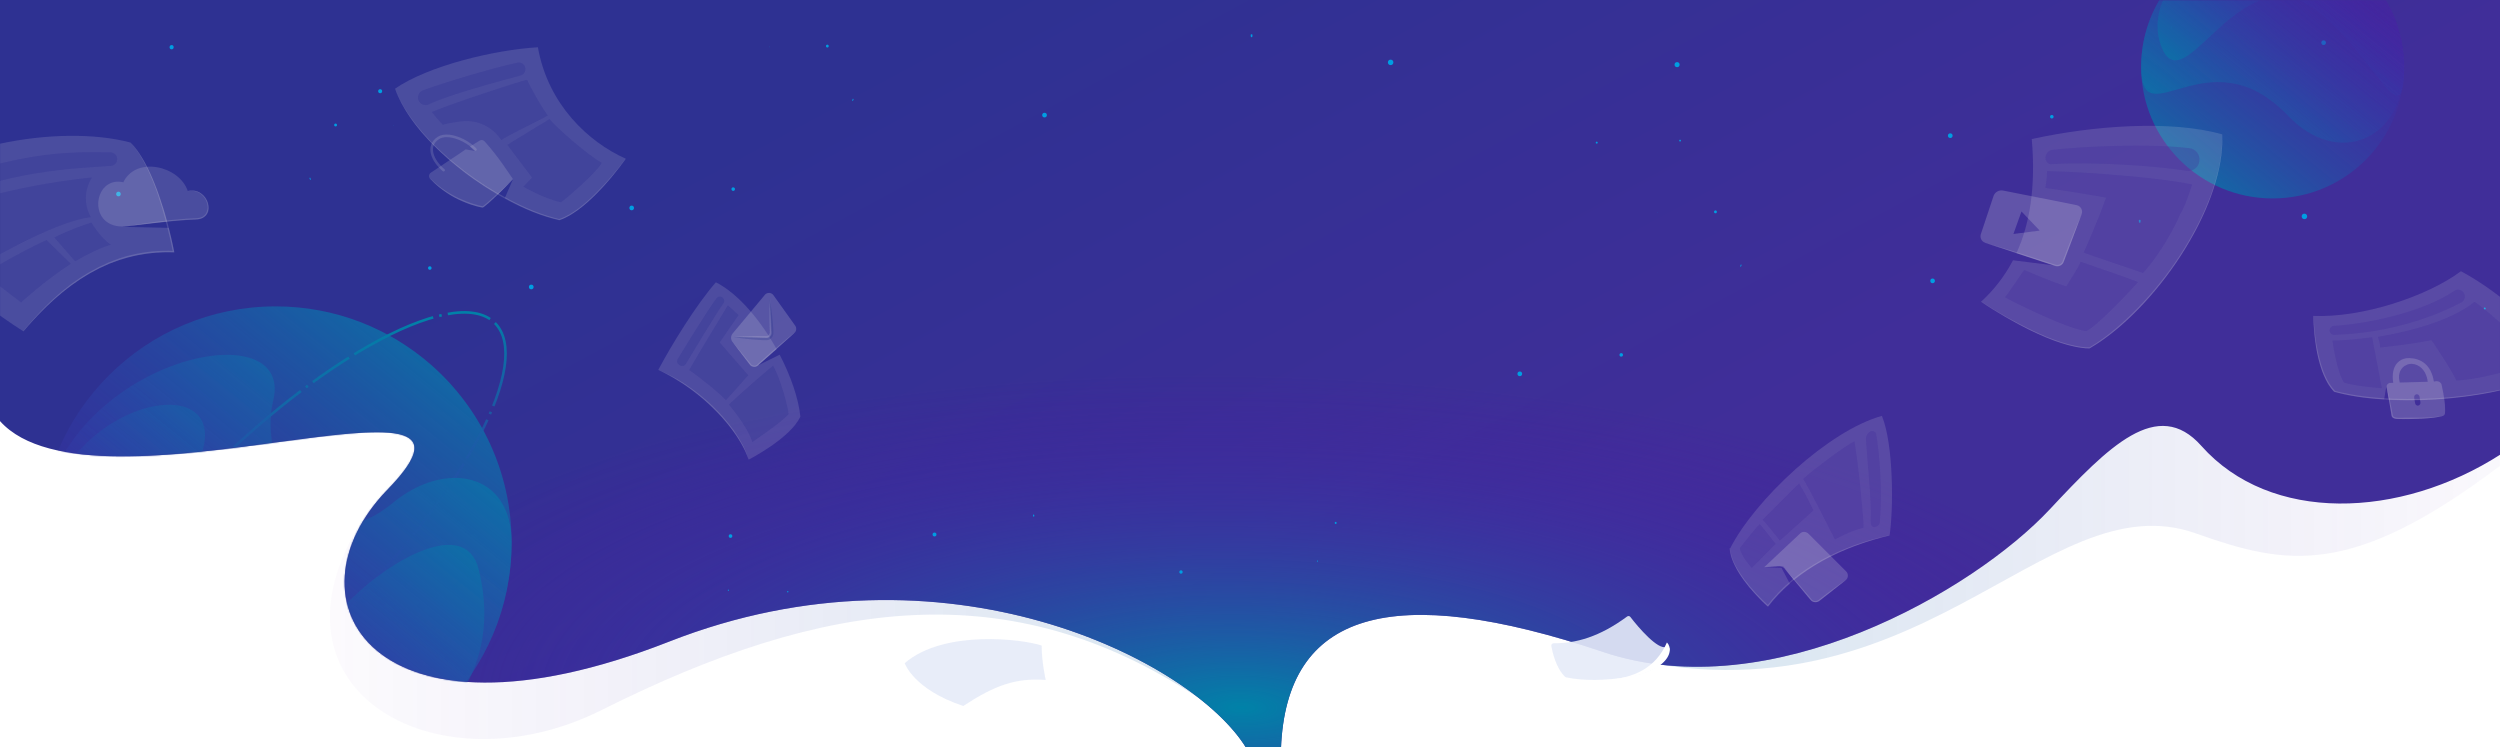 <svg xmlns="http://www.w3.org/2000/svg" xmlns:svg="http://www.w3.org/2000/svg" id="Layer_1" width="1920" height="574" x="0" y="0" enable-background="new 0 0 1920 574" version="1.1" viewBox="0 0 1920 574" xml:space="preserve"><style id="style215" type="text/css">.st0{fill:#fff}.st5{fill:#009ee2}.st15,.st16{opacity:.15;fill:#eee;enable-background:new}.st16{opacity:.3;fill:#402e99}.st17{opacity:.15}.st18,.st19{fill:#eee}.st19{opacity:.2}.st19,.st20,.st24{enable-background:new}.st20{opacity:.3;fill:#2e3192}.st24{opacity:.9;fill:#e6ebf8}</style><rect id="rect217" width="1920" height="574" class="st0"/><g id="g464"><linearGradient id="path355_1_" x1="164.049" x2="1100.173" y1="119.211" y2="119.211" gradientTransform="matrix(1 0 0 -1 0 574)" gradientUnits="userSpaceOnUse"><stop id="stop219" offset="0" stop-color="#5708a8" stop-opacity="0"/><stop id="stop221" offset="1" stop-color="#0082a8"/></linearGradient><path id="path355" fill="url(#path355_1_)" d="M806.5,342c0,0-513.7,35.7-523.3,49.8c-93.4,136.3,51,217.6,178.9,153.5 c172.4-86.5,313.9-104.5,457-10.2C1062.2,629.3,806.5,342,806.5,342z" enable-background="new" opacity=".2"/><linearGradient id="path362_1_" x1="1144.601" x2="2053.592" y1="206.003" y2="206.003" gradientTransform="matrix(1 0 0 -1 0 574)" gradientUnits="userSpaceOnUse"><stop id="stop225" offset="0" stop-color="#0082a8"/><stop id="stop227" offset="1" stop-color="#5708a8" stop-opacity="0"/></linearGradient><path id="path362" fill="url(#path362_1_)" d="M1920,222.3c-112.5-18.9-688.7,278.9-688.7,278.9c241.4,65.5,337.4-133.4,455.3-91.5 c69.4,24.7,119.3,34.2,233.3-51.9V222.3H1920z" enable-background="new" opacity=".2"/><linearGradient id="path369_1_" x1="1114.552" x2="848.226" y1="125.831" y2="620.437" gradientTransform="matrix(1 0 0 -1 0 574)" gradientUnits="userSpaceOnUse"><stop id="stop231" offset="0" stop-color="#402e99"/><stop id="stop233" offset="1" stop-color="#2e3192"/></linearGradient><path id="path369" fill="url(#path369_1_)" d="M0,0v323.4c72.4,80.9,403.2-55.9,297.7,52.5c-81.8,84-12.7,206.7,216.1,116.9 c211.8-83.2,402.8,14.6,443.5,82h26.5c4.1-105,84.7-128.8,247.7-74C1360,544,1516,453.5,1574.2,391.2 c45.1-48.2,82.8-86.6,116.4-48.8c53,59.7,152.5,56.3,230,6.5V0H0z"/><radialGradient id="path376_1_" cx="947.642" cy="422.22" r="713.476" gradientTransform="matrix(1 1.699471e-02 6.108901e-03 -0.359 3.425 678.902)" gradientUnits="userSpaceOnUse"><stop id="stop237" offset="0" stop-color="#0082a8"/><stop id="stop239" offset="1" stop-color="#5708a8" stop-opacity="0"/></radialGradient><path id="path376" fill="url(#path376_1_)" d="M0,0v323.4c72.4,80.9,403.2-55.9,297.7,52.5c-81.8,84-12.7,206.7,216.1,116.9 c211.8-83.2,402.8,14.6,443.5,82h26.5c4.1-105,84.7-128.8,247.7-74C1360,544,1516,453.5,1574.2,391.2 c45.1-48.2,82.8-86.6,116.4-48.8c53,59.7,152.5,56.3,230,6.5V0H0z"/><g id="g462"><g id="g460"><path id="path378" d="M802.2,90.2c2.4,0,2.4-3.6,0-3.6S799.8,90.2,802.2,90.2" class="st5"/><path id="path380" d="M485.1,161.5c2.4,0,2.4-3.6,0-3.6C482.8,157.9,482.8,161.5,485.1,161.5" class="st5"/><path id="path382" d="M1290.3,108.7c0.9,0,0.9-1.4,0-1.4C1289.4,107.3,1289.4,108.7,1290.3,108.7" class="st5"/><path id="path384" d="M1288,51.6c2.6,0,2.6-3.9,0-3.9C1285.4,47.7,1285.4,51.6,1288,51.6" class="st5"/><path id="path386" d="M1226.3,110.3c1,0,1-1.5,0-1.5S1225.2,110.3,1226.3,110.3" class="st5"/><path id="path388" d="M1068,50c2.8,0,2.8-4.2,0-4.2S1065.2,50,1068,50" class="st5"/><path id="path390" d="M590.9,36.2c0.2,0,0.2-0.3,0-0.3C590.6,35.9,590.6,36.2,590.9,36.2" class="st5"/><path id="path392" d="M563.1,146.6c1.8,0,1.8-2.7,0-2.7C561.3,143.8,561.3,146.6,563.1,146.6" class="st5"/><path id="path394" d="M960.5,26.9c0,0.4,0,0.8,0.1,1.1c0,0.8,1.2,0.8,1.2,0c0-0.4,0-0.8,0.1-1.1 C961.9,26.1,960.5,26.1,960.5,26.9" class="st5"/><path id="path396" d="M635.4,36.5c1.4,0,1.4-2.2,0-2.2S634,36.5,635.4,36.5" class="st5"/><path id="path398" d="M131.8,37.9c2.1,0,2.1-3.3,0-3.3C129.7,34.7,129.7,37.9,131.8,37.9" class="st5"/><path id="path400" d="M655.1,77.4c0.1-0.4,0.2-0.7,0.4-1.1s-0.6-0.6-0.7-0.2c-0.1,0.4-0.2,0.7-0.2,1.1 C654.4,77.6,655,77.7,655.1,77.4" class="st5"/><path id="path402" d="M1484.2,217.5c2.4,0,2.4-3.6,0-3.6C1481.9,213.9,1481.9,217.5,1484.2,217.5" class="st5"/><path id="path404" d="M1167.2,288.9c2.4,0,2.4-3.6,0-3.6C1164.8,285.3,1164.8,288.9,1167.2,288.9" class="st5"/><path id="path406" d="M1908.3,237.7c1,0,1-1.5,0-1.5C1907.3,236.1,1907.3,237.7,1908.3,237.7" class="st5"/><path id="path408" d="M1769.8,168.3c2.8,0,2.8-4.2,0-4.2C1767,164,1767,168.3,1769.8,168.3" class="st5"/><path id="path410" d="M1272.9,163.5c0.2,0,0.2-0.3,0-0.3C1272.7,163.2,1272.7,163.5,1272.9,163.5" class="st5"/><path id="path412" d="M1245.1,273.9c1.8,0,1.8-2.7,0-2.7C1243.3,271.2,1243.3,273.9,1245.1,273.9" class="st5"/><path id="path414" d="M1642.6,169.4c0,0.4,0,0.8,0.1,1.1c0,0.8,1.2,0.8,1.2,0c0-0.4,0-0.8,0.1-1.1 C1644,168.6,1642.5,168.6,1642.6,169.4" class="st5"/><path id="path416" d="M1317.5,163.8c1.4,0,1.4-2.2,0-2.2C1316,161.6,1316,163.8,1317.5,163.8" class="st5"/><path id="path418" d="M1337.1,204.7c0.1-0.4,0.2-0.7,0.4-1.1c0.2-0.4-0.6-0.6-0.7-0.2c-0.1,0.4-0.2,0.7-0.2,1.1 C1336.5,204.9,1337,205.1,1337.1,204.7" class="st5"/><path id="path420" d="M1784.5,34.6c2.4,0,2.4-3.6,0-3.6C1782.2,31,1782.2,34.6,1784.5,34.6" class="st5"/><path id="path422" d="M1497.8,106c2.4,0,2.4-3.6,0-3.6S1495.4,106,1497.8,106" class="st5"/><path id="path424" d="M1575.8,91c1.8,0,1.8-2.7,0-2.7S1574,91,1575.8,91" class="st5"/><path id="path426" d="M1667.8,21.8c0.1-0.4,0.2-0.7,0.4-1.1c0.2-0.4-0.6-0.6-0.7-0.2s-0.2,0.7-0.2,1.1 C1667.1,22,1667.6,22.2,1667.8,21.8" class="st5"/><path id="path428" d="M91,150.8c-2.4,0-2.4-3.6,0-3.6C93.3,147.2,93.3,150.8,91,150.8" class="st5"/><path id="path430" d="M408,222.2c-2.4,0-2.4-3.6,0-3.6C410.4,218.6,410.4,222.2,408,222.2" class="st5"/><path id="path432" d="M302.3,96.8c-0.2,0-0.2-0.3,0-0.3S302.5,96.8,302.3,96.8" class="st5"/><path id="path434" d="M330.1,207.2c-1.8,0-1.8-2.7,0-2.7S331.9,207.2,330.1,207.2" class="st5"/><path id="path436" d="M257.7,97.1c-1.4,0-1.4-2.2,0-2.2C259.2,95,259.2,97.1,257.7,97.1" class="st5"/><path id="path438" d="M238.1,138c-0.1-0.4-0.2-0.7-0.4-1.1c-0.2-0.4,0.6-0.6,0.7-0.2c0.1,0.4,0.2,0.7,0.2,1.1 C238.7,138.2,238.2,138.4,238.1,138" class="st5"/><path id="path440" d="M907,440.6c-1.7,0-1.7-2.6,0-2.6S908.7,440.6,907,440.6" class="st5"/><path id="path442" d="M559.4,453.8c-0.6,0-0.6-1,0-1S560,453.8,559.4,453.8" class="st5"/><path id="path444" d="M561,413.1c-1.8,0-1.8-2.8,0-2.8C562.9,410.3,562.9,413.1,561,413.1" class="st5"/><path id="path446" d="M605,455c-0.7,0-0.7-1.1,0-1.1S605.7,455,605,455" class="st5"/><path id="path448" d="M717.7,412c-2,0-2-3,0-3S719.7,412,717.7,412" class="st5"/><path id="path450" d="M1057.5,402.2c-0.2,0-0.2-0.2,0-0.2S1057.7,402.2,1057.5,402.2" class="st5"/><path id="path452" d="M794.3,395.6c0,0.3,0,0.5,0,0.8c0,0.5-0.8,0.5-0.9,0c0-0.3,0-0.5,0-0.8 C793.3,395,794.3,395,794.3,395.6" class="st5"/><path id="path454" d="M1025.8,402.4c-1,0-1-1.6,0-1.6S1026.8,402.4,1025.8,402.4" class="st5"/><path id="path456" d="M1011.8,431.5c-0.1-0.3-0.2-0.5-0.3-0.8s0.4-0.5,0.5-0.1c0.1,0.3,0.1,0.5,0.2,0.8 C1012.3,431.7,1011.9,431.8,1011.8,431.5" class="st5"/><path id="path458" d="M292,71.6c2,0,2-3.1,0-3.1C289.9,68.5,289.9,71.6,292,71.6" class="st5"/></g></g></g><defs id="defs290"><filter id="Adobe_OpacityMaskFilter" width="2056" height="647.5" x="-88" y="-49.6" filterUnits="userSpaceOnUse"><feColorMatrix id="feColorMatrix287" type="matrix" values="1 0 0 0 0 0 1 0 0 0 0 0 1 0 0 0 0 0 1 0"/></filter></defs><mask id="SVGID_1_" width="2056" height="647.5" x="-88" y="-49.6" maskUnits="userSpaceOnUse"><g id="g473_1_" filter="url(#Adobe_OpacityMaskFilter)"><path id="path471_1_" d="M0,0v323.4c72.4,80.9,403.2-55.9,297.7,52.5c-81.8,84-12.7,206.7,216.1,116.9 c211.8-83.2,402.8,14.6,443.5,82h26.5c4.1-105,84.7-128.8,247.7-74C1360,544,1516,453.5,1574.2,391.2 c45.1-48.2,82.8-86.6,116.4-48.8c53,59.7,152.5,56.3,230,6.5V0H0z" class="st0"/></g></mask><g id="g669" mask="url(#SVGID_1_)"><g id="g506"><linearGradient id="path481_1_" x1="69.318" x2="369.379" y1="-19.401" y2="353.372" gradientTransform="matrix(1,0,0,-1,0,574)" gradientUnits="userSpaceOnUse"><stop id="stop295" offset="0" stop-color="#5708a8" stop-opacity="0"/><stop id="stop297" offset="1" stop-color="#0082a8"/></linearGradient><path id="path481" fill="url(#path481_1_)" d="m 392.9,416.6 c 0,100.1 -81.2,181.3 -181.3,181.3 -100.1,0 -181.2,-81.1 -181.2,-181.3 0,-100.2 81.2,-181.3 181.3,-181.3 45.8,0 87.5,17 119.4,44.9 37.9,33.3 61.8,82.1 61.8,136.4 z"/><g id="g490"><linearGradient id="path488_1_" x1="228.949" x2="194.248" y1="-3.194" y2="317.914" gradientTransform="matrix(1,0,0,-1,0,574)" gradientUnits="userSpaceOnUse"><stop id="stop301" offset="0" stop-color="#5708a8" stop-opacity="0"/><stop id="stop303" offset="1" stop-color="#0082a8"/></linearGradient><path id="path488" fill="none" stroke="url(#path488_1_)" stroke-dasharray="67.08 4.791 1.917 4.791 33.54 4.791" stroke-miterlimit="10" stroke-width="1.999" d="M 380.1,248.1 C 409.3,277.3 357.6,376.5 264.5,469.6 171.5,562.7 72.4,614.4 43.1,585.2 13.9,556 65.6,456.8 158.7,363.7 c 42.5,-42.5 86.3,-76.4 124.2,-97.9 44.9,-25.6 81.4,-33.6 97.2,-17.7 z"/></g><linearGradient id="path497_1_" x1="77.062" x2="338.922" y1="-18.172" y2="307.141" gradientTransform="matrix(1,0,0,-1,0,574)" gradientUnits="userSpaceOnUse"><stop id="stop308" offset="0" stop-color="#5708a8" stop-opacity="0"/><stop id="stop310" offset="1" stop-color="#0082a8"/></linearGradient><path id="path497" fill="url(#path497_1_)" d="m 392.9,416.6 c 0,100.1 -81.2,181.3 -181.3,181.3 -100.1,0 -181.2,-81.1 -181.2,-181.3 0,-137 198.3,-183.3 179.3,-108.4 -11.2,44.4 27.1,131.5 92,78 39.9,-32.9 91.2,-23.9 91.2,30.4 z"/><linearGradient id="path504_1_" x1="83.14" x2="308.35" y1="-20.055" y2="259.729" gradientTransform="matrix(1,0,0,-1,0,574)" gradientUnits="userSpaceOnUse"><stop id="stop314" offset="0" stop-color="#5708a8" stop-opacity="0"/><stop id="stop316" offset="1" stop-color="#0082a8"/></linearGradient><path id="path504" fill="url(#path504_1_)" d="m 367.6,437.2 c 24.2,97.1 -55.8,160.7 -155.9,160.7 -100.1,0 -181.3,-71.2 -181.3,-171.3 0,-119 155.9,-151.7 122.3,-72.4 -17.9,42.1 68,153.9 119,104 26.4,-26 85.5,-62.4 95.9,-21 z"/></g><g id="g529"><linearGradient id="circle513_1_" x1="-5609.794" x2="-5442.665" y1="9830.989" y2="10038.618" gradientTransform="matrix(-1,0,0,1,-3785.166,-9878.016)" gradientUnits="userSpaceOnUse"><stop id="stop321" offset="0" stop-color="#5708a8" stop-opacity="0"/><stop id="stop323" offset="1" stop-color="#0082a8"/></linearGradient><circle id="circle513" cx="1745.4" cy="51.4" r="101" fill="url(#circle513_1_)"/><linearGradient id="path520_1_" x1="-5605.239" x2="-5459.917" y1="9831.582" y2="10012.117" gradientTransform="matrix(-1,0,0,1,-3785.166,-9878.016)" gradientUnits="userSpaceOnUse"><stop id="stop327" offset="0" stop-color="#5708a8" stop-opacity="0"/><stop id="stop329" offset="1" stop-color="#0082a8"/></linearGradient><path id="path520" fill="url(#path520_1_)" d="m 1644.4,51.4 c 0,-55.8 45.2,-101 101,-101 55.8,0 101,45.2 101,101 0,55.8 -50.7,77.9 -89.3,37.4 -61,-63.9 -112.7,18.4 -112.7,-37.4 z"/><linearGradient id="path527_1_" x1="-5601.158" x2="-5480.622" y1="9833.138" y2="9982.882" gradientTransform="matrix(-1,0,0,1,-3785.166,-9878.016)" gradientUnits="userSpaceOnUse"><stop id="stop333" offset="0" stop-color="#5708a8" stop-opacity="0"/><stop id="stop335" offset="1" stop-color="#0082a8"/></linearGradient><path id="path527" fill="url(#path527_1_)" d="m 1659.6,34.9 c -14,-38.5 30,-84.4 85.8,-84.4 55.8,0 101,45.2 101,101 0,55.8 -22.5,-8.8 -66.8,-43.1 -60,-46.5 -102.6,74.4 -120,26.5 z"/></g><g id="g551"><path id="path531" fill="#eee" d="m 1368.2,436.1 -12.5,-0.5 13.7,-0.8 8.3,10.8 c 17.9,-14.6 42.4,-26.9 73.5,-34.3 3,-20 3.2,-69.7 -5.9,-91.9 -40.8,11.2 -97.5,64.2 -116.6,101.9 1.1,20.1 29.2,44.7 29.2,44.7 4.6,-6.1 10.2,-12.1 16.7,-17.7 z" class="st15" enable-background="new" opacity=".15"/><path id="path533" fill="#402e99" d="m 1436.6,331.2 c 1.4,-0.7 4,0.3 4.3,2 2.3,13.3 5,41 2.9,67.2 -0.1,1.7 -1.1,3.3 -2.7,4 0,0 -0.1,0 -0.1,0.1 -3,1.2 -4.4,-1.1 -4.3,-4.4 0.7,-16.8 -2.8,-47.3 -3.7,-62.5 -0.2,-2.7 1.2,-5.2 3.6,-6.4 0,0.1 0,0.1 0,0 z" class="st16" enable-background="new" opacity=".3"/><path id="path535" fill="#402e99" d="m 1424.2,338.8 c 3,16.7 7.2,59 7,66.5 -10,2.2 -22,9 -22,9 0,0 -22,-44 -24.5,-46.5 11,-9.5 31,-24.5 39.5,-29 z" class="st16" enable-background="new" opacity=".3"/><path id="path537" fill="#402e99" d="m 1392.7,392 c -1.3,1.3 -25.8,23.2 -25.8,23.2 0,0 -11.3,-14.7 -13.3,-16 3.7,-3.3 26.5,-26.9 28.2,-27.9 4.4,7.2 10.9,20.7 10.9,20.7 z" class="st16" enable-background="new" opacity=".3"/><path id="path539" fill="#402e99" d="m 1363.7,417.7 c -1.3,1.3 -18.3,18.5 -18.3,18.5 0,0 -8.2,-8.7 -9.2,-15.3 4.8,-6.2 12,-15.2 15.3,-18.5 3.4,4 12.2,15.3 12.2,15.3 z" class="st16" enable-background="new" opacity=".3"/><g id="g543" class="st17" opacity=".15"><path id="path541" fill="#eee" d="m 1328.7,421.2 c 0.4,4.5 2,8.8 4,12.8 2.1,4 4.6,7.8 7.3,11.4 2.7,3.6 5.6,7 8.7,10.3 3.1,3.3 6.3,6.5 9.6,9.5 l -1.2,0.1 c 5.6,-7.4 12.1,-14 19.2,-20 7.1,-5.9 14.9,-11 23,-15.4 8.1,-4.5 16.6,-8.1 25.2,-11.3 8.7,-3.2 17.6,-5.5 26.5,-7.6 v 0.1 c -17.8,4.4 -35.3,10.6 -51.4,19.5 -8,4.5 -15.7,9.6 -22.8,15.4 -7.1,5.8 -13.6,12.4 -19.1,19.7 l -0.1,0.1 -0.1,-0.1 c -3.4,-3 -6.6,-6.3 -9.6,-9.6 -3.1,-3.3 -6,-6.8 -8.7,-10.5 -2.7,-3.7 -5.1,-7.5 -7.1,-11.6 -2,-4.1 -3.5,-8.5 -3.8,-13 z" class="st18"/></g><path id="path545" fill="#eee" d="M 1390.7,460.8 1370.9,437 c -1.3,-1.5 -3.2,-2.3 -5.2,-2.2 l -10.8,0.8 27.6,-25.9 c 1.8,-1.7 4.6,-1.6 6.4,0.2 l 28.9,28.9 c 2,2 1.8,5.2 -0.4,6.9 l -20.2,15.9 c -2.1,1.4 -4.9,1.1 -6.5,-0.8 z" class="st19" enable-background="new" opacity=".2"/><g id="g549" class="st17" opacity=".15"><path id="path547" fill="#eee" d="m 1417.3,445.6 -12.5,9.9 -6.3,4.9 c -0.5,0.4 -1,0.8 -1.6,1.2 -0.5,0.4 -1.2,0.7 -1.9,0.8 -1.3,0.3 -2.8,-0.1 -3.8,-0.9 -0.5,-0.4 -0.9,-1 -1.4,-1.5 l -1.3,-1.5 -2.5,-3.1 -5.1,-6.1 -10.2,-12.3 0.1,-0.1 c 1.8,1.9 3.6,3.9 5.4,5.9 l 5.3,6 c 1.8,2 3.5,4 5.2,6.1 l 2.6,3 1.3,1.5 0.6,0.8 c 0.2,0.2 0.4,0.4 0.6,0.6 0.8,0.7 2,1 3,0.8 0.5,-0.1 1,-0.3 1.5,-0.6 0.5,-0.3 1,-0.8 1.6,-1.2 2.1,-1.6 4.2,-3.3 6.3,-4.8 l 6.4,-4.7 c 2.3,-1.7 4.5,-3.3 6.7,-4.7 z" class="st18"/></g></g><g id="g573"><path id="path553" fill="#eee" d="m 129.6,175 -35.9,-0.8 34.6,-4 C 122.9,150.3 113.6,123 100.3,109.5 45.4,94.8 -49.9,111.9 -88,153.6 -68.3,189 -23.2,228.2 18,254.5 58,207 96.3,192.3 133.8,193.8 c 0,-0.1 -1.4,-7.8 -4.2,-18.8 z" class="st15" enable-background="new" opacity=".15"/><path id="path555" fill="#2e3192" d="m -65.8,160.6 c -4.4,-2.9 -3.9,-9.7 1,-11.9 81.5,-37.4 134.1,-31.2 149.4,-31.7 2.4,-0.1 4.5,1.4 5.2,3.7 v 0 c 0.9,3.2 -1.2,6.4 -4.5,6.7 -20.9,1.9 -82.6,1.9 -144,33.4 -2.2,1.1 -4.8,1.2 -7,-0.1 0,0 0,-0.1 -0.1,-0.1 z" class="st20" enable-background="new" opacity=".3"/><path id="path557" fill="#2e3192" d="m -60.3,168.3 c 59,-26 131,-32 131,-32 0,0 -10,13.5 -1,30.5 -30,3.5 -89,39.5 -89,39.5 z" class="st20" enable-background="new" opacity=".3"/><path id="path559" fill="#2e3192" d="m 57.7,200.7 c 8.6,-5.1 18,-9.8 27.5,-12.8 -8,-5 -15,-17 -15,-17 -6.4,1.9 -18.2,6.3 -28.5,11.5 z" class="st20" enable-background="new" opacity=".3"/><path id="path561" fill="#2e3192" d="m 35.7,184.3 c -22.2,10.2 -48.2,26 -48.2,26 l 28.7,22 c 0,0 17.9,-16.6 38.2,-29.7 z" class="st20" enable-background="new" opacity=".3"/><g id="g565" class="st17" opacity=".15"><path id="path563" fill="#eee" d="m 100.3,109.5 c 2.7,2.7 5,5.8 7.1,9 2.1,3.2 4,6.5 5.7,9.9 3.4,6.8 6.3,13.9 8.9,21.1 2.5,7.2 4.8,14.5 6.7,21.9 2,7.4 3.7,14.8 5.2,22.3 v 0.1 h -0.1 c -11.3,-0.4 -22.7,0.7 -33.6,3.5 -0.7,0.2 -1.4,0.3 -2.1,0.5 l -2,0.6 -4.1,1.2 c -2.7,0.9 -5.3,2 -8,2.9 -2.6,1.2 -5.2,2.3 -7.7,3.5 -2.5,1.3 -5,2.6 -7.5,4 -9.8,5.7 -18.9,12.4 -27.3,20 -8.4,7.6 -16.2,15.8 -23.6,24.4 l -0.1,-0.1 c 7.2,-8.7 14.9,-17.1 23.2,-24.8 8.4,-7.7 17.5,-14.6 27.3,-20.3 2.5,-1.4 5,-2.7 7.5,-4.1 2.6,-1.2 5.2,-2.4 7.8,-3.6 2.7,-1 5.3,-2.1 8,-3 l 4.1,-1.3 2,-0.6 c 0.7,-0.2 1.4,-0.3 2.1,-0.5 11,-2.8 22.5,-3.9 33.9,-3.4 l -0.9,1 c -1.4,-7.5 -3.2,-14.9 -5.1,-22.3 -1.9,-7.4 -4.1,-14.7 -6.5,-21.9 -1.2,-3.6 -2.6,-7.2 -4,-10.7 -1.4,-3.5 -3,-7 -4.6,-10.4 -1.7,-3.4 -3.5,-6.8 -5.5,-10 -2,-3 -4.2,-6.1 -6.8,-8.9 z" class="st18"/></g><path id="path567" fill="#eee" d="m 97.2,173.8 c 0,0 35.8,-4.9 53,-5.3 17.2,-0.4 9.7,-25.6 -6,-21.8 -6.4,-19.3 -39.7,-27.1 -49.5,-6.7 -23.7,-5.4 -28.5,36.9 2.5,33.8 z" class="st15" enable-background="new" opacity=".15"/><g id="g571" class="st17" opacity=".15"><path id="path569" fill="#eee" d="m 97.2,173.8 11.3,-1.9 c 3.8,-0.5 7.6,-1.1 11.4,-1.6 7.6,-1 15.2,-1.7 22.9,-2.3 1.9,-0.1 3.8,-0.2 5.8,-0.3 2,-0.1 3.7,-0.1 5.4,-0.6 1.7,-0.5 3.1,-1.6 4.1,-3 0.4,-0.7 0.8,-1.5 1,-2.4 0.1,-0.4 0.2,-0.9 0.3,-1.3 0,-0.4 0.1,-0.9 0.1,-1.3 -0.1,-3.6 -1.9,-7.2 -4.6,-9.6 -1.4,-1.2 -3.1,-2.1 -4.9,-2.6 -1.8,-0.5 -3.8,-0.5 -5.6,-0.1 v -0.1 c 1.9,-0.5 3.8,-0.5 5.7,-0.1 1.9,0.4 3.6,1.3 5.1,2.5 3,2.4 4.9,6.1 5.1,10 0.1,1.9 -0.3,3.9 -1.4,5.5 -1.1,1.6 -2.7,2.8 -4.5,3.4 -1.8,0.6 -3.8,0.7 -5.7,0.7 -1.9,0.1 -3.8,0.2 -5.7,0.3 -7.6,0.5 -15.2,1.3 -22.8,2.1 -7.9,0.9 -15.4,1.8 -23,2.7 z" class="st18"/></g></g><g id="g597"><path id="path575" fill="#eee" d="m 413.1,36.3 c -33.5,2 -84.2,14.2 -109.7,31.8 10.6,29.6 44.3,61.1 79.1,81.2 l 11.6,-11.9 -6.4,14.7 c 15.2,8.5 28.5,13.8 42.1,16.8 23.5,-7.7 50.8,-47 50.8,-47 -28.5,-12.7 -59.7,-41.5 -67.5,-85.6 z" class="st15" enable-background="new" opacity=".15"/><path id="path577" fill="#2e3192" d="m 324.9,69.3 c 17.5,-6.4 55.6,-17.7 72.6,-21.2 2.5,-0.5 5,1 5.8,3.4 v 0.1 c 0.9,2.7 -0.7,5.6 -3.5,6.4 -14.7,3.9 -55.9,15 -70.3,22.1 -2.6,1.3 -5.8,0.5 -7.5,-2 -0.1,-0.1 -0.1,-0.2 -0.2,-0.3 -1.8,-3 -0.4,-7.2 3.1,-8.5 z" class="st20" enable-background="new" opacity=".3"/><path id="path579" fill="#2e3192" d="m 331.6,86 c 12,-5.3 69,-24.3 73.3,-24.7 2,5.3 14,26 16,27.3 -5.3,3.3 -33,16.3 -35.7,19 l -2.2,-2.7 c -7,-8.8 -18.2,-13.2 -29.4,-11.6 -6.7,0.9 -12.8,2 -13.4,2.7 -3.6,-3.6 -8.6,-10 -8.6,-10 z" class="st20" enable-background="new" opacity=".3"/><path id="path581" fill="#2e3192" d="m 422,91.4 c 3,4.3 27.8,26.7 40.2,33.7 -4.7,8.3 -29,28.7 -31.3,30.3 -13.3,-2.9 -29,-12 -29,-12 l 6.7,-7 -19,-25.2 z" class="st20" enable-background="new" opacity=".3"/><g id="g585" class="st17" opacity=".15"><path id="path583" fill="#eee" d="m 303.4,68.2 c 2.5,6.5 5.8,12.6 9.6,18.4 3.8,5.8 8.1,11.2 12.7,16.4 9.2,10.3 19.6,19.6 30.6,28 11,8.4 22.7,15.9 34.9,22.3 12.2,6.4 25.1,11.9 38.5,15 h -0.4 c 5.4,-1.8 10.4,-4.9 15.1,-8.3 4.6,-3.5 9,-7.4 13.1,-11.5 4.1,-4.1 8.1,-8.4 11.9,-12.8 3.8,-4.4 7.5,-9 10.9,-13.7 l 0.1,0.1 c -3.4,4.8 -7,9.4 -10.7,13.9 -3.7,4.5 -7.6,8.8 -11.8,13 -4.1,4.1 -8.4,8.1 -13.1,11.6 -4.7,3.5 -9.7,6.7 -15.2,8.6 v 0 0 c -13.6,-3.1 -26.5,-8.5 -38.8,-15 -12.3,-6.5 -24,-14 -35,-22.5 -11,-8.5 -21.3,-17.9 -30.5,-28.3 -4.6,-5.2 -8.8,-10.7 -12.6,-16.6 -3.7,-5.9 -7,-12.1 -9.3,-18.6 z" class="st18"/></g><g id="g595"><path id="path587" fill="none" stroke="#eee" stroke-linecap="round" stroke-linejoin="round" stroke-miterlimit="10" stroke-width="1.999" d="m 340.7,130.7 c -8.7,-7.3 -13.4,-18.6 -4.1,-24.7 7.4,-4.8 22,1.6 28.6,8.8" enable-background="new" opacity=".15"/><path id="path589" fill="#eee" d="m 372.2,108.6 c -1,-1.1 -2.6,-1.4 -3.9,-0.6 -1.7,1 -4.3,2.6 -7.4,4.6 l 3.8,3.4 -7,-1.3 c -8.7,5.8 -19.9,13.4 -26.8,17.9 -1.6,1.1 -1.9,3.3 -0.6,4.7 15.8,17.2 37.4,21.8 40.3,22.1 1.5,0.2 20.5,-18.4 23.4,-21.8 -4.6,-6.5 -10.6,-16.5 -21.8,-29 z" class="st15" enable-background="new" opacity=".15"/><g id="g593" class="st17" opacity=".15"><path id="path591" fill="#eee" d="m 392.7,139.1 c -4.5,4.6 -9,9 -13.7,13.4 -2.3,2.2 -4.7,4.4 -7.2,6.3 -0.3,0.2 -0.6,0.5 -1.1,0.6 -0.4,0 -0.8,-0.1 -1.2,-0.2 -0.8,-0.1 -1.6,-0.3 -2.3,-0.5 -1.5,-0.4 -3.1,-0.8 -4.6,-1.3 -3,-1 -6,-2.1 -8.9,-3.5 -1.5,-0.6 -2.9,-1.4 -4.3,-2.1 -1.4,-0.8 -2.8,-1.5 -4.1,-2.4 -5.4,-3.4 -10.5,-7.4 -14.8,-12.1 l 0.1,-0.1 c 1.2,1.1 2.3,2.2 3.5,3.2 l 1.8,1.5 c 0.6,0.5 1.2,1 1.9,1.5 1.3,0.9 2.5,1.9 3.9,2.8 0.7,0.4 1.3,0.9 2,1.3 l 2,1.2 c 0.7,0.4 1.4,0.8 2.1,1.2 l 2.1,1.1 c 1.4,0.7 2.8,1.4 4.3,2 2.9,1.3 5.8,2.4 8.8,3.4 1.5,0.5 3,0.9 4.5,1.3 0.8,0.2 1.5,0.4 2.3,0.5 0.2,0 0.4,0.1 0.6,0.1 h 0.3 0.1 0.1 -0.1 -0.1 v 0 h 0.1 c 0,0 0.1,-0.1 0.2,-0.1 0.1,-0.1 0.3,-0.2 0.4,-0.3 2.5,-1.8 4.8,-4.1 7.2,-6.1 2.4,-2.1 4.7,-4.3 7.1,-6.4 2.2,-2.1 4.6,-4.2 7,-6.3 z" class="st18"/></g></g></g><g id="g619"><path id="path599" fill="#eee" d="m 1890,208.3 c -25.7,19.3 -76.3,36 -113.4,34.3 0,0 -0.1,41.8 16,58.2 11.2,3.1 23.7,5.1 38.4,5.9 l 1.7,-10.1 1.8,10.3 c 46.2,2.4 102.9,-6 133.4,-25.3 -11.7,-24.7 -45.6,-56 -77.9,-73.3 z" class="st15" enable-background="new" opacity=".15"/><path id="path601" fill="#402e99" d="m 1792.5,250.2 c 21.9,-1.1 66.6,-9.4 92.5,-26.9 2.2,-1.5 5.1,-1 6.8,1 v 0 c 2.2,2.6 1.5,6.5 -1.6,8.1 -16.8,8.7 -50.6,23.3 -97.6,24.8 -1.7,0.1 -3.2,-1.2 -3.5,-2.9 v -0.1 c -0.2,-2.1 1.4,-3.9 3.4,-4 z" class="st16" enable-background="new" opacity=".3"/><path id="path603" fill="#402e99" d="m 1826.2,258.7 c 26.9,-4.6 57,-13 74.2,-26.9 11.5,7 45,39.5 48,43 -13,9.5 -47.5,17 -62,17.5 -2,-6 -19,-31 -19,-31 0,0 -16.9,3.4 -39.5,5.6 -0.1,-3.1 -0.9,-5.6 -1.7,-8.2 z" class="st16" enable-background="new" opacity=".3"/><path id="path605" fill="#402e99" d="m 1791.3,261.5 c 10,0.2 30.5,-2.5 30.5,-2.5 l 7.5,39.2 c 0,0 -22.7,-1.7 -29.2,-4.5 -5.8,-8.9 -8.8,-32.2 -8.8,-32.2 z" class="st16" enable-background="new" opacity=".3"/><g id="g609" class="st17" opacity=".15"><path id="path607" fill="#eee" d="m 1968,281.7 c -6.4,4 -13.2,7.2 -20.2,9.9 -7,2.7 -14.2,4.9 -21.4,6.8 -14.5,3.7 -29.4,6.1 -44.3,7.5 -14.9,1.4 -30,1.9 -44.9,1.3 -15,-0.7 -30,-2.3 -44.5,-6.2 v 0 0 c -3.6,-3.7 -6.2,-8.3 -8.1,-13 -2,-4.7 -3.4,-9.7 -4.5,-14.7 -1.1,-5 -1.9,-10.1 -2.4,-15.2 -0.5,-5.1 -0.9,-10.2 -0.9,-15.4 h 0.1 c 0.1,5.1 0.5,10.2 1.2,15.3 0.6,5.1 1.5,10.1 2.7,15.1 1.2,5 2.6,9.9 4.6,14.6 2,4.7 4.6,9.1 8.1,12.7 l -0.3,-0.2 c 14.4,3.8 29.4,5.4 44.3,6 14.9,0.5 29.9,0.2 44.8,-1.2 7.4,-0.7 14.9,-1.6 22.2,-2.8 7.4,-1.2 14.7,-2.6 22,-4.4 7.3,-1.8 14.4,-4 21.5,-6.5 6.7,-2.7 13.5,-5.8 20,-9.6 z" class="st18"/></g><g id="g617"><path id="path611" fill="#eee" d="m 1875,294.9 c -1,-1.8 -3.3,-2.6 -5.2,-1.9 h -0.6 c -2.1,-12.9 -9.8,-17.7 -18.9,-18 -5.9,-0.2 -14.6,4 -12.3,19 l -2.9,0.1 c -1.9,0.7 -2.8,2.7 -1.9,4.6 l 3.7,20.9 c 0.9,2.1 3.3,2.1 5.6,2.2 9.7,0.2 25.5,-0.1 33.4,-2.3 2.5,-0.7 1.9,-3.3 1.9,-5.9 0.1,-6.5 -2.8,-18.7 -2.8,-18.7 z m -17.8,16.6 c -1.1,0.2 -2.2,-0.6 -2.4,-1.8 l -0.7,-4.4 c -0.2,-1.2 0.6,-2.3 1.7,-2.5 1.1,-0.2 2.2,0.6 2.4,1.8 l 0.7,4.4 c 0.2,1.1 -0.6,2.3 -1.7,2.5 z M 1843,293.8 c -2.7,-10.8 5.1,-14.5 9,-14.4 5.9,0.2 11.4,4.8 12.5,13.8 z" class="st19" enable-background="new" opacity=".2"/><g id="g615" class="st17" opacity=".15"><path id="path613" fill="#eee" d="m 1833.4,298.6 c 0.4,1.7 0.8,3.4 1.2,5.2 0.4,1.7 0.8,3.4 1.1,5.2 l 1.1,5.2 c 0.4,1.7 0.7,3.5 1,5.2 l -0.1,-0.2 c 0.3,0.6 0.7,1 1.3,1.2 0.6,0.2 1.4,0.3 2.2,0.4 1.6,0.1 3.3,0 4.9,0 3.3,0 6.6,0 10,0 3.3,-0.1 6.6,-0.1 9.9,-0.3 1.7,-0.1 3.3,-0.2 5,-0.4 1.7,-0.2 3.3,-0.4 4.9,-0.7 v 0.1 c -3.2,0.8 -6.5,1.3 -9.9,1.6 -3.3,0.3 -6.6,0.5 -10,0.6 -3.3,0.1 -6.7,0.2 -10,0.2 -1.7,0 -3.3,0 -5,-0.1 -0.8,-0.1 -1.7,-0.1 -2.5,-0.5 -0.8,-0.3 -1.5,-0.9 -1.8,-1.7 v 0 0 z" class="st18"/></g></g></g><g id="g647"><path id="path621" fill="#eee" d="m 598.8,272.4 -16.8,8.3 14.5,-12.5 c -12.4,-22.3 -29.5,-42.7 -46.7,-51.4 -15.2,17.3 -34.3,48.5 -44.2,67.2 34.4,15.7 62.2,46.8 69.4,69 0,0 32.1,-16.4 39.7,-33.1 -1.5,-14.1 -7.4,-31.1 -15.9,-47.5 z" class="st15" enable-background="new" opacity=".15"/><path id="path623" fill="#2e3192" d="m 550.2,229.1 c -6.8,9.3 -24.2,37.5 -29.7,46.7 -0.9,1.5 -0.4,3.5 1.1,4.4 0.2,0.1 0.4,0.3 0.7,0.4 1.5,0.9 3.5,0.4 4.4,-1.1 5.4,-9 22.4,-37.3 28.9,-46.6 1.1,-1.6 0.6,-3.7 -1.1,-4.7 l -0.1,-0.1 c -1.5,-0.7 -3.3,-0.3 -4.2,1 z" class="st20" enable-background="new" opacity=".3"/><path id="path625" fill="#2e3192" d="m 559,234.5 c 0,0 -27.7,45.7 -29.7,49.7 6.4,4.2 24.3,18.5 28.2,23.2 3.4,-3.9 17.2,-19.2 17.2,-19.2 l -22,-25.2 14.5,-21 z" class="st20" enable-background="new" opacity=".3"/><path id="path627" fill="#2e3192" d="m 559.8,310.8 c 2.7,-3 27.5,-25 34,-30 6.3,11.8 11.5,32.3 11.8,37.2 -5.8,7 -27.5,21 -27.8,21.5 -4.3,-13.1 -18,-28.7 -18,-28.7 z" class="st20" enable-background="new" opacity=".3"/><g id="g631" class="st17" opacity=".15"><path id="path629" fill="#eee" d="m 574.9,353 c -2.7,-7.9 -7,-15.2 -11.9,-21.9 -4.9,-6.7 -10.5,-13 -16.5,-18.7 -6,-5.8 -12.5,-11.1 -19.3,-15.8 -6.9,-4.7 -14.1,-9 -21.7,-12.5 V 284 l 5.7,2.6 c 1.9,0.9 3.7,1.9 5.6,2.8 0.9,0.5 1.8,1 2.7,1.5 l 2.7,1.6 c 1.8,1 3.6,2.2 5.3,3.4 7,4.7 13.5,10 19.6,15.7 6,5.9 11.6,12.1 16.5,19 2.4,3.5 4.6,7 6.6,10.7 l 1.4,2.8 1.2,2.9 0.6,1.4 c 0.2,0.5 0.3,1 0.5,1.5 z" class="st18"/></g><path id="path633" fill="#eee" d="m 587.7,226.1 -24.6,29.5 c -2,1.9 -2.2,5.1 -0.4,7.2 l 13.5,17.4 c 1.5,1.7 4,1.9 5.8,0.5 l 27.9,-24.8 c 1.8,-1.4 2.1,-4 0.8,-5.8 L 594,226.7 c -1.5,-2.1 -4.5,-2.3 -6.3,-0.6 z" class="st19" enable-background="new" opacity=".2"/><g id="g637" class="st17" opacity=".15"><path id="path635" fill="#eee" d="m 562.7,262.8 c 1.2,1.4 2.4,2.8 3.6,4.2 1.2,1.4 2.4,2.8 3.5,4.2 l 3.5,4.3 c 1.2,1.4 2.3,2.9 3.5,4.3 v 0 c 1,1.1 2.7,1.4 4,0.7 0.6,-0.3 1.3,-1 1.9,-1.6 l 2,-1.8 8.2,-7.2 c 2.7,-2.4 5.6,-4.7 8.3,-7.1 1.4,-1.2 2.8,-2.3 4.2,-3.5 1.4,-1.2 2.8,-2.3 4.3,-3.4 l 0.1,0.1 -16.3,14.6 -8.2,7.3 -2,1.8 c -0.7,0.6 -1.3,1.3 -2.2,1.7 -1.7,0.9 -3.9,0.4 -5.1,-1 v 0 0 z" class="st18"/></g><g id="g641" class="st17" opacity=".15"><path id="path639" fill="#eee" d="m 564.2,258.7 c 2.3,-0.2 4.7,-0.3 7,-0.4 l 7,-0.2 c 2.3,-0.1 4.7,0 7,0 h 3.4 c 0.8,0 1.5,-0.4 2,-1.1 0.2,-0.3 0.4,-0.7 0.5,-1 0,-0.2 0.1,-0.4 0.1,-0.6 0,-0.2 0,-0.6 0,-0.8 0,-1.2 -0.1,-2.3 -0.1,-3.5 0,-2.3 -0.2,-4.7 -0.1,-7 v -7 c 0.1,-2.3 0.1,-4.7 0.3,-7 h 0.1 l 0.7,14 0.4,7 0.2,3.5 c 0,0.6 0.1,1.2 0,1.8 -0.1,0.6 -0.4,1.2 -0.7,1.6 -0.7,1 -1.9,1.6 -3.1,1.6 -1.2,0 -2.3,-0.1 -3.5,-0.1 l -7,-0.2 -14,-0.4 z" class="st18"/></g><g id="g645" opacity=".3"><path id="path643" fill="#28348a" d="m 564.2,258.7 14,0.4 7,0.2 c 1.2,0 2.3,0.1 3.5,0.1 1.1,0 2.2,-0.6 2.8,-1.5 0.3,-0.4 0.6,-1 0.7,-1.5 0.1,-0.5 0.1,-1.1 0,-1.7 l -0.2,-3.5 -0.3,-7 -0.7,-14 h 0.2 c 0.5,2.3 0.8,4.6 1.2,6.9 0.3,2.3 0.6,4.6 0.8,7 0.3,2.3 0.4,4.6 0.6,7 0.1,1.2 0.2,2.3 0.2,3.5 0,0.3 0,0.5 0,0.9 0,0.4 0,0.8 -0.1,1.3 -0.2,0.8 -0.5,1.6 -1,2.3 -1,1.4 -2.7,2.2 -4.4,2.2 -0.5,0 -0.7,0 -1,0 h -0.9 c -0.6,0 -1.2,0 -1.7,-0.1 -2.3,-0.2 -4.7,-0.3 -7,-0.5 -2.3,-0.2 -4.7,-0.4 -7,-0.7 -2.3,-0.4 -4.7,-0.6 -7,-1 z"/></g></g><g id="g667"><path id="path649" fill="#eee" d="m 1595.1,157.6 -56.4,-11.2 c -3.4,-0.8 -6.8,1.1 -7.8,4.5 l -9.7,29.2 c -0.7,2.7 0.8,5.5 3.4,6.3 l 53.8,17.7 c 2.7,0.9 5.6,-0.5 6.5,-3.1 l 13.8,-36.5 c 1.1,-2.9 -0.6,-6.1 -3.6,-6.9 z m -48.8,22.1 6.2,-17.3 14,14.7 z" class="st19" enable-background="new" opacity=".2"/><g id="g653" class="st17" opacity=".15"><path id="path651" fill="#eee" d="m 1598.7,164.6 -9.1,24.3 -4.6,12.1 c -0.7,2.1 -2.8,3.6 -5,3.6 -1.1,0 -2.1,-0.4 -3.2,-0.8 l -3.1,-1 -49.2,-16.3 v -0.1 l 12.4,3.7 12.4,3.8 c 8.2,2.6 16.4,5.3 24.7,7.9 l 3.1,1 1.5,0.5 c 0.4,0.1 0.9,0.2 1.3,0.2 1.8,0 3.6,-1.2 4.2,-2.9 1.6,-4 3.1,-8.1 4.7,-12.1 l 4.8,-12 z" class="st18"/></g><path id="path655" fill="#eee" d="m 1706.7,103.2 c -39,-11.1 -98.6,-6.9 -146.3,3.6 3.2,37.1 -1.6,65.5 -11.8,87.7 l 28.5,9.3 -31.1,-3.9 c -6.5,12.4 -14.8,22.9 -24.5,31.8 0,0 51.5,35.6 83.3,35.9 49.1,-28.5 104.4,-107.9 101.9,-164.4 z" class="st15" enable-background="new" opacity=".15"/><path id="path657" fill="#402e99" d="m 1576.5,115 c 24.1,-2.6 73.6,-5 105.1,-1.2 4.8,0.6 8.2,4.9 7.5,9.7 0,0.1 0,0.2 0,0.3 -0.6,4.8 -5.1,8.2 -9.9,7.4 -22.3,-3.6 -70.5,-7.2 -103.9,-5.1 -2,0.1 -3.5,-1.3 -4.1,-3.2 0,-0.1 -0.1,0.1 -0.2,-0.4 -0.7,-3.7 1.9,-7.1 5.5,-7.5 z" class="st16" enable-background="new" opacity=".3"/><path id="path659" fill="#402e99" d="m 1683.6,141.7 c -17.5,-4.3 -77.1,-9.7 -111.5,-10.3 0,5.3 -0.7,9 -1.3,13 9.2,1.1 28.2,4.1 46.7,7.4 -4.9,13.7 -14.9,37.4 -17.3,42.2 2,1 42,14.3 45.6,15.7 14.2,-15.4 25.2,-36.9 29.3,-46.7 0.1,0 0.1,0 0.2,0.1 4.1,-8.1 5.6,-13.4 8.3,-21.4 z" class="st16" enable-background="new" opacity=".3"/><path id="path661" fill="#402e99" d="m 1554.5,207.3 c 9,3.8 18.5,7.9 32.4,12.7 2.6,-4.7 8.6,-13.1 11,-19 14.4,5 39,13.4 44.2,15.6 -5,5.7 -31.3,33.7 -39.7,37.7 -13.7,-1 -60.3,-24.3 -62.6,-26 1.7,-1.7 14.7,-21 14.7,-21 z" class="st16" enable-background="new" opacity=".3"/><g id="g665" class="st17" opacity=".15"><path id="path663" fill="#eee" d="m 1706.7,103.2 c 0.3,8.4 -0.5,16.7 -2.2,24.9 -1.7,8.2 -4.1,16.2 -7,24.1 -5.9,15.7 -13.8,30.5 -22.9,44.6 -9.1,14 -19.5,27.2 -31.1,39.3 -5.8,6 -11.9,11.8 -18.3,17.1 -6.4,5.3 -13.3,10.2 -20.5,14.4 v 0 0 c -3.8,0 -7.6,-0.6 -11.4,-1.4 -3.7,-0.8 -7.4,-1.8 -11.1,-3 -7.3,-2.4 -14.3,-5.4 -21.2,-8.7 -6.9,-3.3 -13.6,-6.9 -20.2,-10.7 -6.6,-3.8 -13.1,-7.8 -19.4,-12.1 l 0.1,-0.1 c 6.4,4.2 12.9,8.1 19.6,11.9 6.6,3.7 13.4,7.2 20.3,10.5 6.9,3.3 13.9,6.2 21.2,8.6 3.6,1.2 7.3,2.2 11,2.9 3.7,0.8 7.5,1.3 11.2,1.3 l -0.3,0.1 c 7.2,-4.2 13.9,-9.1 20.3,-14.5 6.4,-5.3 12.4,-11.1 18.2,-17.1 11.5,-12 22,-25.1 31.1,-39.1 9.1,-14 17,-28.7 23,-44.3 0.7,-1.9 1.5,-3.9 2.1,-5.9 0.7,-2 1.3,-3.9 1.9,-6 l 0.9,-3 c 0.3,-1 0.5,-2 0.8,-3 l 0.8,-3 0.7,-3.1 c 1.6,-8 2.6,-16.3 2.4,-24.7 z" class="st18"/></g></g></g><g id="g679"><path id="path671" d="M803.1,522.2c-22.7-1.7-39,4-63.3,20c-38.3-12.7-45-32.9-45-32.9 c30.3-26.1,91.1-18.4,105.2-13.5C799.9,507.7,803.1,522.2,803.1,522.2z" class="st24"/><g id="g677"><path id="path673" d="M1193.3,494c16.9,0.2,35.2-4.9,56.3-20.5c0.8-0.6,1.9-0.5,2.5,0.3c6.2,8.1,21.2,25.6,27.6,23 c1.4-0.6,2.9,0.6,2.5,2.1c-3.2,13.5-18.8,18.7-32.1,21c-16.8,2.9-34.3,3.1-47.3,0.3c-0.3-0.1-0.7-0.2-0.9-0.5 c-6.9-6.7-9.6-18.7-10.5-23.6C1191.2,495,1192.1,494,1193.3,494z" class="st24"/><path id="path675" d="M1232.4,522.4c22.3-1.4,39.1-9.2,47.8-29C1287.1,500.5,1279.5,519.7,1232.4,522.4z" class="st0"/></g></g></svg>
